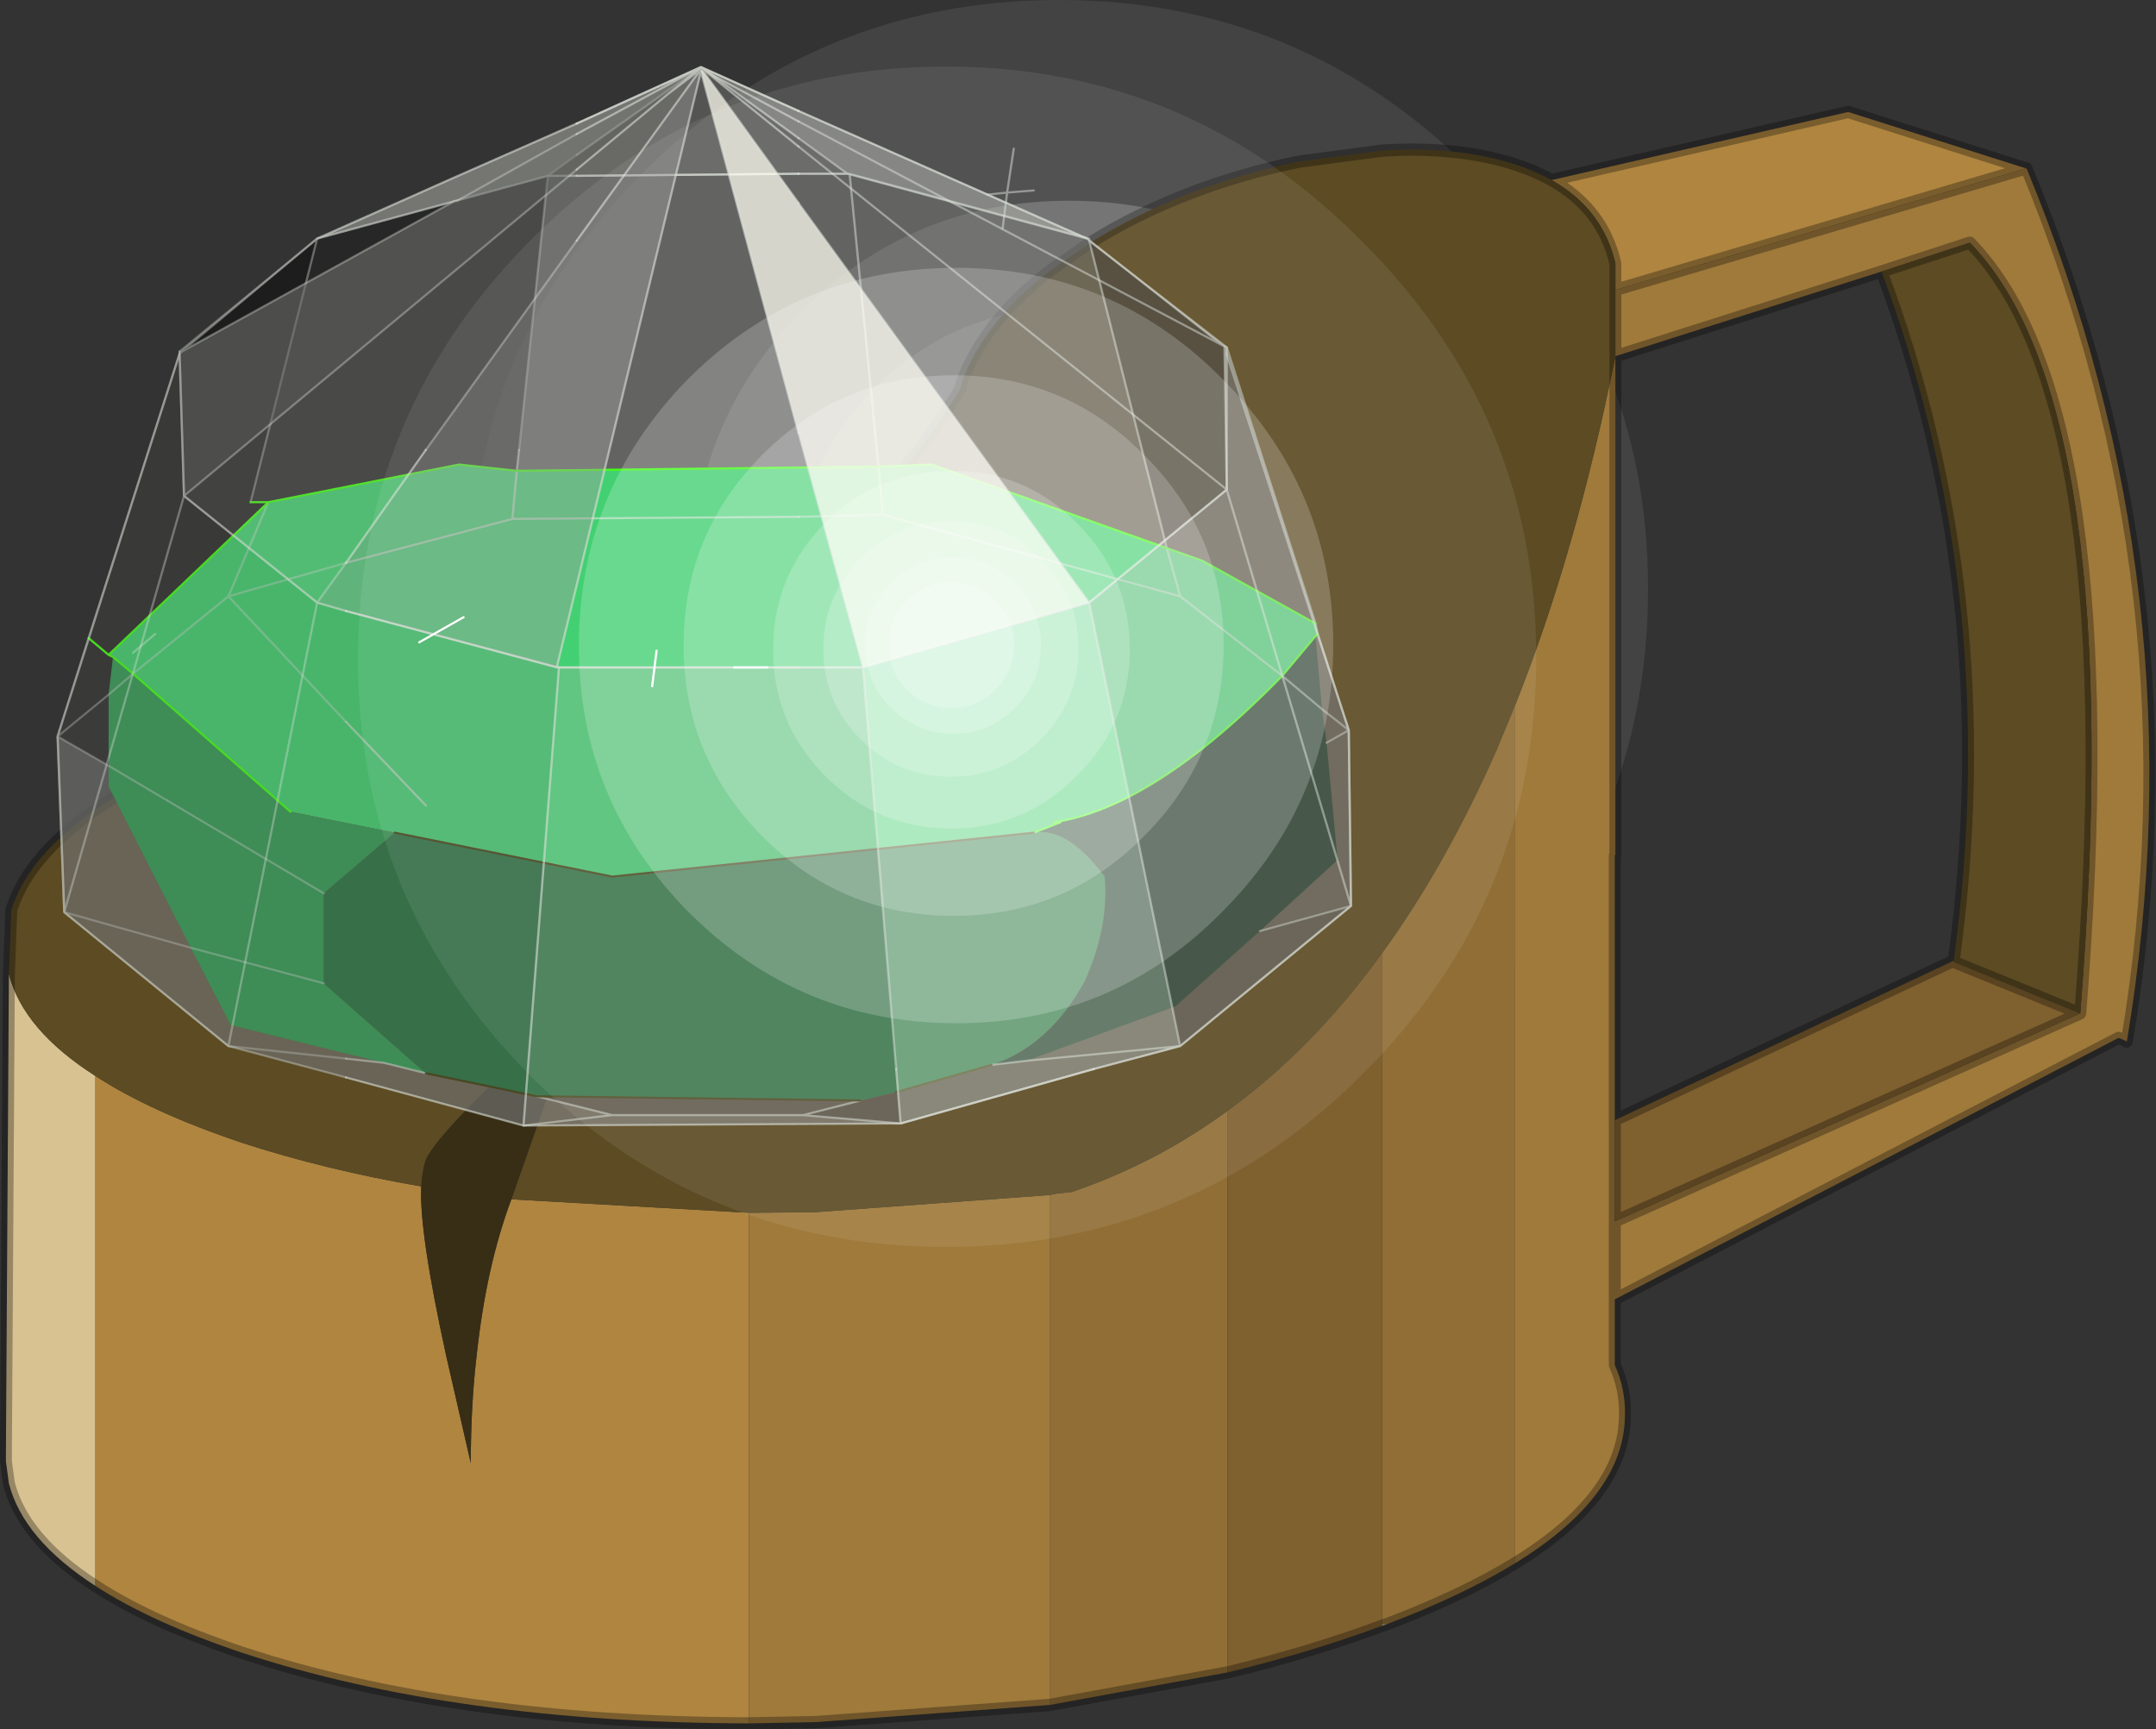 <svg viewBox="0 0 197.62 158.5" xmlns="http://www.w3.org/2000/svg" xmlns:xlink="http://www.w3.org/1999/xlink"><rect x="0" y="0" width="197.62" height="158.5" fill="#333333" stroke="none"/><g transform="translate(-207.19 -118.75)"><use transform="translate(250.25 118.75)" width="108" height="108.15" xlink:href="#a"/><use transform="matrix(1.094 0 0 1.125 207.13 128.45)" width="180.65" height="132.3" xlink:href="#b"/><use transform="matrix(1 0 0 .943 212.45 124.9)" width="118.6" height="102.9" xlink:href="#c"/><use transform="translate(240 124.85)" width="108" height="108.2" xlink:href="#d"/></g><defs><g id="a" fill="#fff" fill-rule="evenodd"><path d="M280.65 196.2Q270.6 186 270.6 171.85q0-14.35 10.05-24.55 10.2-10.15 24.55-10.15 14.3 0 24.35 10.15 10.2 10.2 10.2 24.4 0 14.3-10.2 24.5-10.05 10.2-24.35 10.2-14.35 0-24.55-10.2" fill-opacity=".2" transform="translate(-250.25 -118.75)"/><path d="M287.4 189.25q-7.2-7.3-7.2-17.45 0-10.25 7.2-17.5 7.3-7.3 17.55-7.3t17.45 7.3q7.3 7.25 7.3 17.4 0 10.25-7.3 17.55-7.2 7.3-17.45 7.3t-17.55-7.3" fill-opacity=".2" transform="translate(-250.25 -118.75)"/><path d="M293.15 183.7q-4.75-4.8-4.75-11.55t4.75-11.6q4.8-4.8 11.6-4.8 6.75 0 11.5 4.8 4.85 4.85 4.85 11.55 0 6.8-4.85 11.6-4.75 4.85-11.5 4.85-6.8 0-11.6-4.85" fill-opacity=".2" transform="translate(-250.25 -118.75)"/><path d="M296.4 180.35q-3.4-3.45-3.4-8.25 0-4.85 3.4-8.3 3.45-3.45 8.3-3.45t8.25 3.45q3.45 3.45 3.45 8.25 0 4.85-3.45 8.3-3.4 3.45-8.25 3.45t-8.3-3.45" fill-opacity=".2" transform="translate(-250.25 -118.75)"/><path d="M299.2 177.45q-2.35-2.35-2.35-5.65 0-3.35 2.35-5.7 2.4-2.4 5.7-2.4 3.35 0 5.7 2.4 2.35 2.35 2.35 5.65 0 3.35-2.35 5.7-2.35 2.4-5.7 2.4-3.3 0-5.7-2.4" fill-opacity=".2" transform="translate(-250.25 -118.75)"/><path d="M300.65 175.8q-1.65-1.7-1.65-4.05 0-2.4 1.65-4.1 1.7-1.7 4.1-1.7 2.35 0 4.05 1.7t1.7 4.05q0 2.4-1.7 4.1t-4.05 1.7q-2.4 0-4.1-1.7" fill-opacity=".2" transform="translate(-250.25 -118.75)"/><path d="M342.4 134.7q15.85 15.85 15.85 38 0 22.4-15.85 38.35-15.75 15.9-38.15 15.85-22.35.05-38.25-15.85-15.75-15.95-15.75-38.1 0-22.4 15.75-38.25 15.9-15.95 38.25-15.95 22.4 0 38.15 15.95" fill-opacity=".082" transform="translate(-250.25 -118.75)"/></g><g id="e"><path d="m113.45 120.1-.45.15v-.15h.45" fill="#d2b97d" fill-rule="evenodd" transform="translate(2.85 3.6)"/><path d="M5.2 117q-6.05-3.8-7.25-8.35l-.25-1.8v-.7l.25-39q1.2 4.55 7.25 8.3V117" fill="#d8c291" fill-rule="evenodd" transform="translate(2.85 3.6)"/><path d="m127.2 2.45 24.85-5.55 14.9 4.6-34.4 9.9V9.25q-1.05-4.45-5.35-6.8M59.95 128.2q-24.6-.05-42.45-5.75-7.65-2.5-12.3-5.45V75.45q4.65 2.95 12.3 5.45 6.95 2.2 15 3.55-.2 3.65 2.1 13.85l2.05 8.7q0-4.75.5-8.85.8-7.2 2.9-12.65l19.9 1.1v41.6" fill="#af8540" fill-rule="evenodd" transform="translate(2.85 3.6)"/><path d="M166.95 1.5h.05q14.7 34.6 8.4 71.15-.35-.2-.7-.3l-42.2 21.3V87.3 99q.9 1.95.85 4.05 0 6.6-9.2 12.1v-69.9q5.1-12.4 8.4-28.45v-5.4l34.4-9.9m4.55 68.85q4.05-49.55-9.25-62.8l-7.4 2.35-22.3 6.9v40.65h-.05V87.3l39-16.95M85.15 126.7l-19.65 1.4-5.55.1V86.6l5.55-.05 19.65-1.4v41.55" fill="#9f7a3b" fill-rule="evenodd" transform="translate(2.85 3.6)"/><path d="M124.15 115.15q-4.35 2.6-10.7 4.95H113V65.45q5.3-7.1 9.55-16.45l1.6-3.75v69.9m-24.1 8.9-14.9 2.65V85.15l.45-.1 1.4-.15q7-2.3 13.05-6.6v45.75" fill="#906e35" fill-rule="evenodd" transform="translate(2.85 3.6)"/><path d="m171.5 70.35-39 16.95v-8.25l28.3-12.95.1-.05v.1l10.6 4.2m-58.5 49.9q-6.1 2.2-12.95 3.8V78.3q7.15-5.05 12.95-12.85v54.8m47.9-54.1-.1-.05.1.05" fill="#7f602f" fill-rule="evenodd" transform="translate(2.85 3.6)"/><path d="M127.2 2.45q4.3 2.35 5.35 6.8v7.55q-3.3 16.05-8.4 28.45l-1.6 3.75q-4.25 9.35-9.55 16.45-5.8 7.8-12.95 12.85Q94 82.6 87 84.9l-1.4.15-.45.1-19.65 1.4-5.55.05-19.9-1.1L46 69l-.9.75-.5.75Q33.2 80.55 32.8 82.55q-.2.6-.3 1.9-8.05-1.35-15-3.55-7.65-2.5-12.3-5.45-6.05-3.75-7.25-8.3l.2-5.2Q.65 54 17.5 47.8q10.45-3.9 23.15-5.9l2.25-.3q10.2-2.55 17.05-5.8l5.8-3.2q6.4-4.45 11.9-13.1l.05-.1.1-.5q1.85-4.9 7.35-9.05l3.4-2.3q7.7-4.65 17.5-6.6l6.95-.9q5.7-.35 10.2.85 2.25.6 4 1.55m27.65 7.45 7.4-2.35q13.3 13.25 9.25 62.8l-10.6-4.2v-.1q4.15-29.6-6.05-56.15" fill="#5c4b23" fill-rule="evenodd" transform="translate(2.85 3.6)"/><path d="M32.5 84.45q.1-1.3.3-1.9.4-2 11.8-12.05l.5-.75.9-.75-5.95 16.5q-2.1 5.45-2.9 12.65-.5 4.1-.5 8.85l-2.05-8.7q-2.3-10.2-2.1-13.85" fill="#382e15" fill-rule="evenodd" transform="translate(2.85 3.6)"/><path d="M166.95 1.5h.05-.05l-14.9-4.6-24.85 5.55q4.3 2.35 5.35 6.8v2.15l34.4-9.9M132.5 93.65l42.2-21.3q.35.1.7.3Q181.7 36.1 167 1.5m-12.15 8.4 7.4-2.35q13.3 13.25 9.25 62.8l-39 16.95V99q.9 1.95.85 4.05 0 6.6-9.2 12.1-4.35 2.6-10.7 4.95l-.45.15q-6.1 2.2-12.95 3.8l-14.9 2.65-19.65 1.4-5.55.1q-24.6-.05-42.45-5.75-7.65-2.5-12.3-5.45-6.05-3.8-7.25-8.35l-.25-1.8v-.7l.25-39 .2-5.2Q.65 54 17.5 47.8q10.45-3.9 23.15-5.9l2.25-.3q10.2-2.55 17.05-5.8l5.8-3.2q6.4-4.45 11.9-13.1l.05-.1.1-.5q1.85-4.9 7.35-9.05l3.4-2.3q7.7-4.65 17.5-6.6l6.95-.9q5.7-.35 10.2.85 2.25.6 4 1.55m5.35 14.35v-5.4m0 5.4 22.3-6.9q10.2 26.55 6.05 56.15m0 .1 10.6 4.2m-10.7-4.25.1.05m-28.4 12.9 28.3-12.95.1-.05m-28.4 13v-21.6h.05V16.8m-.05 70.5v-8.25" fill="none" stroke="#000" stroke-linecap="round" stroke-linejoin="round" stroke-opacity=".302" transform="translate(2.85 3.6)"/></g><g id="f"><path d="M2.15-10.1H3.3l5.4 1.55v.05l1.75 7.35-5.3-2-1.2.05-.65-7 .65 7-8.15.1.05-.5.65-6.55h.65l5-.05m2.3 22.7-8.5.05-6.65-1.9-3.7-3.2-.15-4.2 1.15.7v.5l1.85 3.85.9 1.85 3.45.9.95.25 2.5.55 1.7.45h4.3l2.2.2m-8.5.05 2-.25-2 .25m-4-1.6.85.1-.85-.1-2.65-.3 2.65.3m-6.35-3.5 2.85.85-2.85-.85" fill="#656662" fill-opacity=".58" fill-rule="evenodd" transform="translate(14.55 12.65)"/><path d="M2.25 12.4h-4.3l-1.7-.45 7.3.1-1.3.35" fill="#41413f" fill-opacity=".58" fill-rule="evenodd" transform="translate(14.55 12.65)"/><path d="m8.7-8.5 3.1 2.55 2 6.6-2.55-1.5-.8-.3L8.7-8.5M13.85.9l.7 2.3.05 4.2-2.05.6 1.75-1.7-.25-2.8-.1-.8L13.8.95l.05-.05m.1 1.8.6.5-.5.3.5-.3-.6-.5" fill="#3d3d3d" fill-opacity=".58" fill-rule="evenodd" transform="translate(14.55 12.65)"/><path d="m14.6 7.4-3.85 3.35-1.95.55-4.35 1.3-2.2-.2 1.3-.35.8-.2 2.15-.65.8-.1 3.35-1.3 1.9-1.8 2.05-.6m-3.85 3.35-3.45.35 3.45-.35" fill="#303030" fill-opacity=".58" fill-rule="evenodd" transform="translate(14.55 12.65)"/><path d="m-8.7-8.55 5.2-1.5-.65 6.55-.05.5-1.3-.15-4.3.9h-.4l1.5-6.3" fill="#212121" fill-opacity=".643" fill-rule="evenodd" transform="translate(14.55 12.65)"/><path d="m-14.55 3.35.7-2.35 2.05-6.8v-.05l3.1-2.7-1.5 6.3h.4l-3.6 3.65.1.05-.1.9-1.15 1m1.15-1.95-.45-.4.45.4" fill="#121212" fill-opacity=".643" fill-rule="evenodd" transform="translate(14.55 12.65)"/><path d="M-13.4 2.35v1.7l-1.15-.7 1.15-1" fill="#121212" fill-opacity=".561" fill-rule="evenodd" transform="translate(14.55 12.65)"/><path d="m13.8.65.05.25-.05.05-.75.95q-2.9 3.15-5.15 3.5h.15l-.6.25-9.5 1.05-4.9-1.05-2.35-.5-3.55-3.3L-10.7 0l.9-2.25-.9 2.25-2.15 1.85-.45-.4-.1-.05 3.6-3.65 4.3-.9 1.3.15-.1 1.15.1-1.15 8.15-.1.1 1.15L10.75 0l-.3-1.15.3 1.15-6.7-1.95-.1-1.15 1.2-.05 5.3 2 .8.3L13.8.65M2.15-1.9l1.9-.05-1.9.05-6.45.05L-8.05-.8l3.75-1.05 6.45-.05M-8.05 3l-2.65-3 2.65-.8-2.65.8 2.65 3 1.8 2-1.8-2m18.8-3 2.3 1.9-2.3-1.9" fill="#3c6" fill-rule="evenodd" transform="translate(14.55 12.65)"/><path d="m-12.85 1.85 3.55 3.3 2.35.5-1.6 1.45v2.15l2.3 2.15-.95-.25-3.45-.9-.9-1.85 3 .85-3-.85-1.85-3.85v-2.2l.55-.5-.55.5.1-.9.45.4m4.3 5.25-4.85-3.05 4.85 3.05" fill="#249348" fill-rule="evenodd" transform="translate(14.55 12.65)"/><path d="M7.45 5.65q.75-.15 1.6 1.05.1 1.2-.45 2.5-.8 1.55-2.1 2l-2.15.65-.8.2-7.3-.1-2.5-.55-2.3-2.15V7.1l1.6-1.45 4.9 1.05 9.5-1.05" fill="#1a6a34" fill-rule="evenodd" transform="translate(14.55 12.65)"/><path d="m13.05 1.9.9.8-.9-.8.75-.95.15 1.75.1.8.25 2.8L12.55 8l-1.9 1.8-3.35 1.3-.8.1q1.3-.45 2.1-2 .55-1.3.45-2.5-.85-1.2-1.6-1.05l.6-.25H7.9q2.25-.35 5.15-3.5" fill="#0a2512" fill-rule="evenodd" transform="translate(14.55 12.65)"/><path d="M23.35 23.95 19 25.25l-2.2-.2h-4.3l-2 .25m1.2-22.7 5-.05m0 8.2-6.45.05-3.75 1.05m0 3.8 1.8 2m8.5 7.4 1.3-.35m-7.3-.1 1.7.45m-2.15-15.4.05-.5m-.15 1.65.1-1.15m-3 14.15.95.25m-.95-.25-.85-.1" fill="none" stroke="#d8ded5" stroke-linecap="round" stroke-linejoin="round" stroke-opacity=".6" stroke-width=".05"/><path d="m3.85 23.4-3.7-3.2L0 16l.7-2.35 2.05-6.8V6.8l3.1-2.7 5.2-1.5h.65m-5.2 9.25-2.65.8 2.65 3m3.9-6.5.65-6.55m-6.3 7.8-.9 2.25L1.7 14.5l-.55.5L0 16l1.15.7L6 19.75M5.85 4.1l-1.5 6.3M6 21.9l-3-.85-2.85-.85m6.35 3.5-2.65-.3" fill="none" stroke="#d8ded5" stroke-linecap="round" stroke-linejoin="round" stroke-opacity=".38" stroke-width=".05"/><path d="M16.7 2.55h1.15l5.4 1.55v.05l3.1 2.55 2 6.6.05.25.7 2.3.05 4.2-3.85 3.35-1.95.55M18.5 9.55l.1 1.15 6.7 1.95-.3-1.15-1.75-7.35m-4.75 5.4-.65-7m.75 8.15-1.9.05m11.8 4.6-.9-.8-2.3-1.9m-4.25 11.2.8-.1 3.45-.35m3.3-7.25.5-.3-.6-.5m-1.4 5.3 2.05-.6" fill="none" stroke="#d8ded5" stroke-linecap="round" stroke-linejoin="round" stroke-opacity=".502" stroke-width=".05"/><path d="m25 11.5-5.3-2-1.2.05M25 11.5l.8.3 2.55 1.5m-.75 1.25q-2.9 3.15-5.15 3.5h.15l-.6.25m6.35-4.7-.75.95m.75-.95.05-.05M4.75 10.4l4.3-.9 1.3.15 8.15-.1M1.7 14.5l3.55 3.3m-.9-7.4h.4l-3.6 3.65.1.05.45.4m-1-.85.45.4" fill="none" stroke="#3f0" stroke-linecap="round" stroke-linejoin="round" stroke-width=".05"/><path d="m18.9 24.5 2.15-.65m-2.95.85-7.3-.1m-3.2-6.3 4.9 1.05L22 18.3M8.3 24.05l2.5.55" fill="none" stroke="#330" stroke-linecap="round" stroke-linejoin="round" stroke-width=".05"/><path d="m11.8-2.55-.05-3.4 2.8 9.15.05 4.2-2.8-9.95 2.8 9.95-3.85 3.35L8.7.15l3.1-2.7M4.45 12.6l-8.5.05.8-10.95H3.6l.75 9.6.1 1.3" fill="#a6a8a1" fill-opacity=".29" fill-rule="evenodd" transform="translate(14.55 12.65)"/><path d="m-4.05 12.65-4-1.15-2.65-.75-3.7-3.2-.15-4.2 2.75-9.15.1 3.4 3 2.55.65.2 4.8 1.35-.8 10.95m-6.65-1.9 2-10.6-2 10.6m-1-13.15-2.7 9.95 2.7-9.95" fill="#7d7e7a" fill-opacity=".29" fill-rule="evenodd" transform="translate(14.55 12.65)"/><path d="m10.75 10.75-1.95.55-4.35 1.3-.1-1.3-.75-9.6L8.7.15l2.05 10.6" fill="#edf7e8" fill-opacity=".361" fill-rule="evenodd" transform="translate(14.55 12.65)"/><path d="M23.35 23.95 19 25.25l-8.5.05-4-1.15M6.5 13l4.8 1.35h5.4m2.2 9.6.1 1.3m-7.7-10.9-.8 10.95" fill="none" stroke="#d8ded5" stroke-linecap="round" stroke-linejoin="round" stroke-opacity=".6" stroke-width=".05"/><path d="m6.5 24.15-2.65-.75-3.7-3.2L0 16l2.75-9.15.1 3.4 3 2.55.65.2m-.65-.2-2 10.6m-3.7-3.2 2.7-9.95" fill="none" stroke="#d8ded5" stroke-linecap="round" stroke-linejoin="round" stroke-opacity=".38" stroke-width=".05"/><path d="m29.15 20.05-.05-4.2-2.8-9.15.05 3.4 2.8 9.95-3.85 3.35-1.95.55m-6.65-9.6h1.45l5.1-1.55 3.1-2.7m-8.2 4.25.75 9.6m6.4-.55-2.05-10.6" fill="none" stroke="#d8ded5" stroke-linecap="round" stroke-linejoin="round" stroke-opacity=".502" stroke-width=".05"/><path d="m3.25-10.1-3.3-2.55-2.8 2.1-.65.5-5.2 1.5q2.95-1.4 5.85-2.75l2.8-1.35 2.2 1.05 6.5 3.05-5.4-1.55" fill="#a5a7a0" fill-opacity=".58" fill-rule="evenodd" transform="translate(14.55 12.65)"/><path d="m2.15-10.95 1.1.85h-1.1l-5 .05h-.65l.65-.5 2.8-2.1 2.2 1.7" fill="#a6a8a1" fill-opacity=".29" fill-rule="evenodd" transform="translate(14.55 12.65)"/><path d="M16.7 1.7 14.5 0l-2.8 2.1m0 .5 5-.05m0-1.5L14.5 0l-2.8 1.35" fill="none" stroke="#d8ded5" stroke-linecap="round" stroke-linejoin="round" stroke-opacity=".6" stroke-width=".05"/><path d="m11.7 2.1-.65.5h.65m0-1.25Q8.8 2.7 5.85 4.1l5.2-1.5" fill="none" stroke="#d8ded5" stroke-linecap="round" stroke-linejoin="round" stroke-opacity=".38" stroke-width=".05"/><path d="m17.8 2.55-1.1-.85m0 .85h1.1l5.4 1.55-6.5-3.05" fill="none" stroke="#d8ded5" stroke-linecap="round" stroke-linejoin="round" stroke-opacity=".502" stroke-width=".05"/><path d="M-.05-12.65v.05-.05.05-.05.05l-.75.6.75-.65" fill="#a5a7a0" fill-opacity=".58" fill-rule="evenodd" transform="translate(14.55 12.65)"/><path d="m-11.7-2.4-.1-3.4.05-.05 6.15-3.6h.05l2.7-1.6 2.8-1.6-.75.65-2.05 1.8-8.85 7.8" fill="#71726d" fill-opacity=".58" fill-rule="evenodd" transform="translate(14.55 12.65)"/><path d="M-3.3 1.7-8.05.35l-.65-.2.65-.95 1.8-2.7 3.4-5 2.8-4.1v.05L-3.3 1.7" fill="#989896" fill-opacity=".451" fill-rule="evenodd" transform="translate(14.55 12.65)"/><path d="m-8.7.15-3-2.55 8.85-7.8L-.8-12l.75-.6-2.8 4.1-3.4 5-1.8 2.7-.65.95" fill="#999997" fill-opacity=".302" fill-rule="evenodd" transform="translate(14.55 12.65)"/><path d="M2.15-9.4 8.7.15 3.6 1.7 2.15-3.9l-2.2-8.65v-.05l.05.05L2.15-9.4" fill="#fffef0" fill-opacity=".733" fill-rule="evenodd" transform="translate(14.55 12.65)"/><path d="M16.7 1.3 14.6.1l2.1 1.8m0 12.45h-5.45L6.5 13m5.2-11.65L14.5 0l2.2 1.05m0 7.7L14.5.1l-3.25 14.25M14.5 0v.05l.1.05h-.05l2.15 3.15M14.5.05V0v.05l.05.05M14.5.05V.1.05l-2.8 4.1m-3.4 5-1.8 2.7m5.2-9.4 2.05-1.8.75-.65-2.8 1.6m2.05-.95.75-.6" fill="none" stroke="#d8ded5" stroke-linecap="round" stroke-linejoin="round" stroke-opacity=".6" stroke-width=".05"/><path d="m6.5 13-.65-.2-3-2.55-.1-3.4V6.8h.05l3.05-2.7Q8.8 2.7 11.7 1.35m0 2.8-3.4 5m-1.8 2.7-.65.95M11.7 1.6 9 3.2h-.05L2.8 6.8l-.05.05m.1 3.4 8.85-7.8" fill="none" stroke="#d8ded5" stroke-linecap="round" stroke-linejoin="round" stroke-opacity=".38" stroke-width=".05"/><path d="m16.7 1.9 9.65 8.2V6.7l-.1-.05L16.7 1.3m0-.25 6.5 3.05 3.05 2.55m-9.55-3.4 6.55 9.55 3.1-2.7m-8.2 4.25H16.7m6.55-1.55-5.1 1.55-1.45-5.6" fill="none" stroke="#d8ded5" stroke-linecap="round" stroke-linejoin="round" stroke-opacity=".502" stroke-width=".05"/><path d="M16 14.35h-.75m-1.75-.4-.1.85m-4.25-1.65-1 .6" fill="none" stroke="#fff" stroke-linecap="round" stroke-linejoin="round" stroke-width=".05"/><path d="m2.2 13.55-.5.45" fill="none" stroke="#d8ded5" stroke-linecap="round" stroke-linejoin="round" stroke-opacity=".38" stroke-width=".05"/><path d="M20.95 3.05 21.4 3l.15-1.05m.45 1-.6.05-.1.85" fill="none" stroke="#d8ded5" stroke-linecap="round" stroke-linejoin="round" stroke-opacity=".502" stroke-width=".05"/></g><g id="d" fill="#fff" fill-rule="evenodd"><path d="M270.3 202.35q-10.05-10.2-10.05-24.35 0-14.35 10.05-24.55 10.2-10.15 24.55-10.15 14.3 0 24.35 10.15 10.2 10.2 10.2 24.4 0 14.3-10.2 24.5-10.05 10.2-24.35 10.2-14.35 0-24.55-10.2" fill-opacity=".2" transform="translate(-240 -124.85)"/><path d="M277.05 195.4q-7.2-7.3-7.2-17.45 0-10.25 7.2-17.5 7.3-7.3 17.55-7.3t17.45 7.3q7.3 7.25 7.3 17.4 0 10.25-7.3 17.55-7.2 7.3-17.45 7.3t-17.55-7.3" fill-opacity=".2" transform="translate(-240 -124.85)"/><path d="M282.8 189.85q-4.75-4.8-4.75-11.55t4.75-11.6q4.8-4.8 11.6-4.8 6.75 0 11.5 4.8 4.85 4.85 4.85 11.55 0 6.8-4.85 11.6-4.75 4.85-11.5 4.85-6.8 0-11.6-4.85" fill-opacity=".2" transform="translate(-240 -124.85)"/><path d="M286.05 186.5q-3.4-3.45-3.4-8.25 0-4.85 3.4-8.3 3.45-3.45 8.3-3.45t8.25 3.45q3.45 3.45 3.45 8.25 0 4.85-3.45 8.3-3.4 3.45-8.25 3.45t-8.3-3.45" fill-opacity=".2" transform="translate(-240 -124.85)"/><path d="M288.85 183.6q-2.35-2.35-2.35-5.65 0-3.35 2.35-5.7 2.4-2.4 5.7-2.4 3.35 0 5.7 2.4 2.35 2.35 2.35 5.65 0 3.35-2.35 5.7-2.35 2.4-5.7 2.4-3.3 0-5.7-2.4" fill-opacity=".2" transform="translate(-240 -124.85)"/><path d="M290.3 181.95q-1.65-1.7-1.65-4.05 0-2.4 1.65-4.1 1.7-1.7 4.1-1.7 2.35 0 4.05 1.7t1.7 4.05q0 2.4-1.7 4.1t-4.05 1.7q-2.4 0-4.1-1.7" fill-opacity=".2" transform="translate(-240 -124.85)"/><path d="M348 178.95q0 22.4-15.9 38.25-15.85 15.85-38.2 15.85-22.4 0-38.25-15.85Q240 201.35 240 179.15q0-22.35 15.65-38.2 15.85-16.1 38.25-16.1 22.35 0 38.2 16.1 15.9 15.85 15.9 38" fill-opacity=".082" transform="translate(-240 -124.85)"/></g><use width="180.65" height="132.3" xlink:href="#e" id="b"/><use transform="translate(.018 -.004) scale(4.067)" width="29.15" height="25.3" xlink:href="#f" id="c"/></defs></svg>